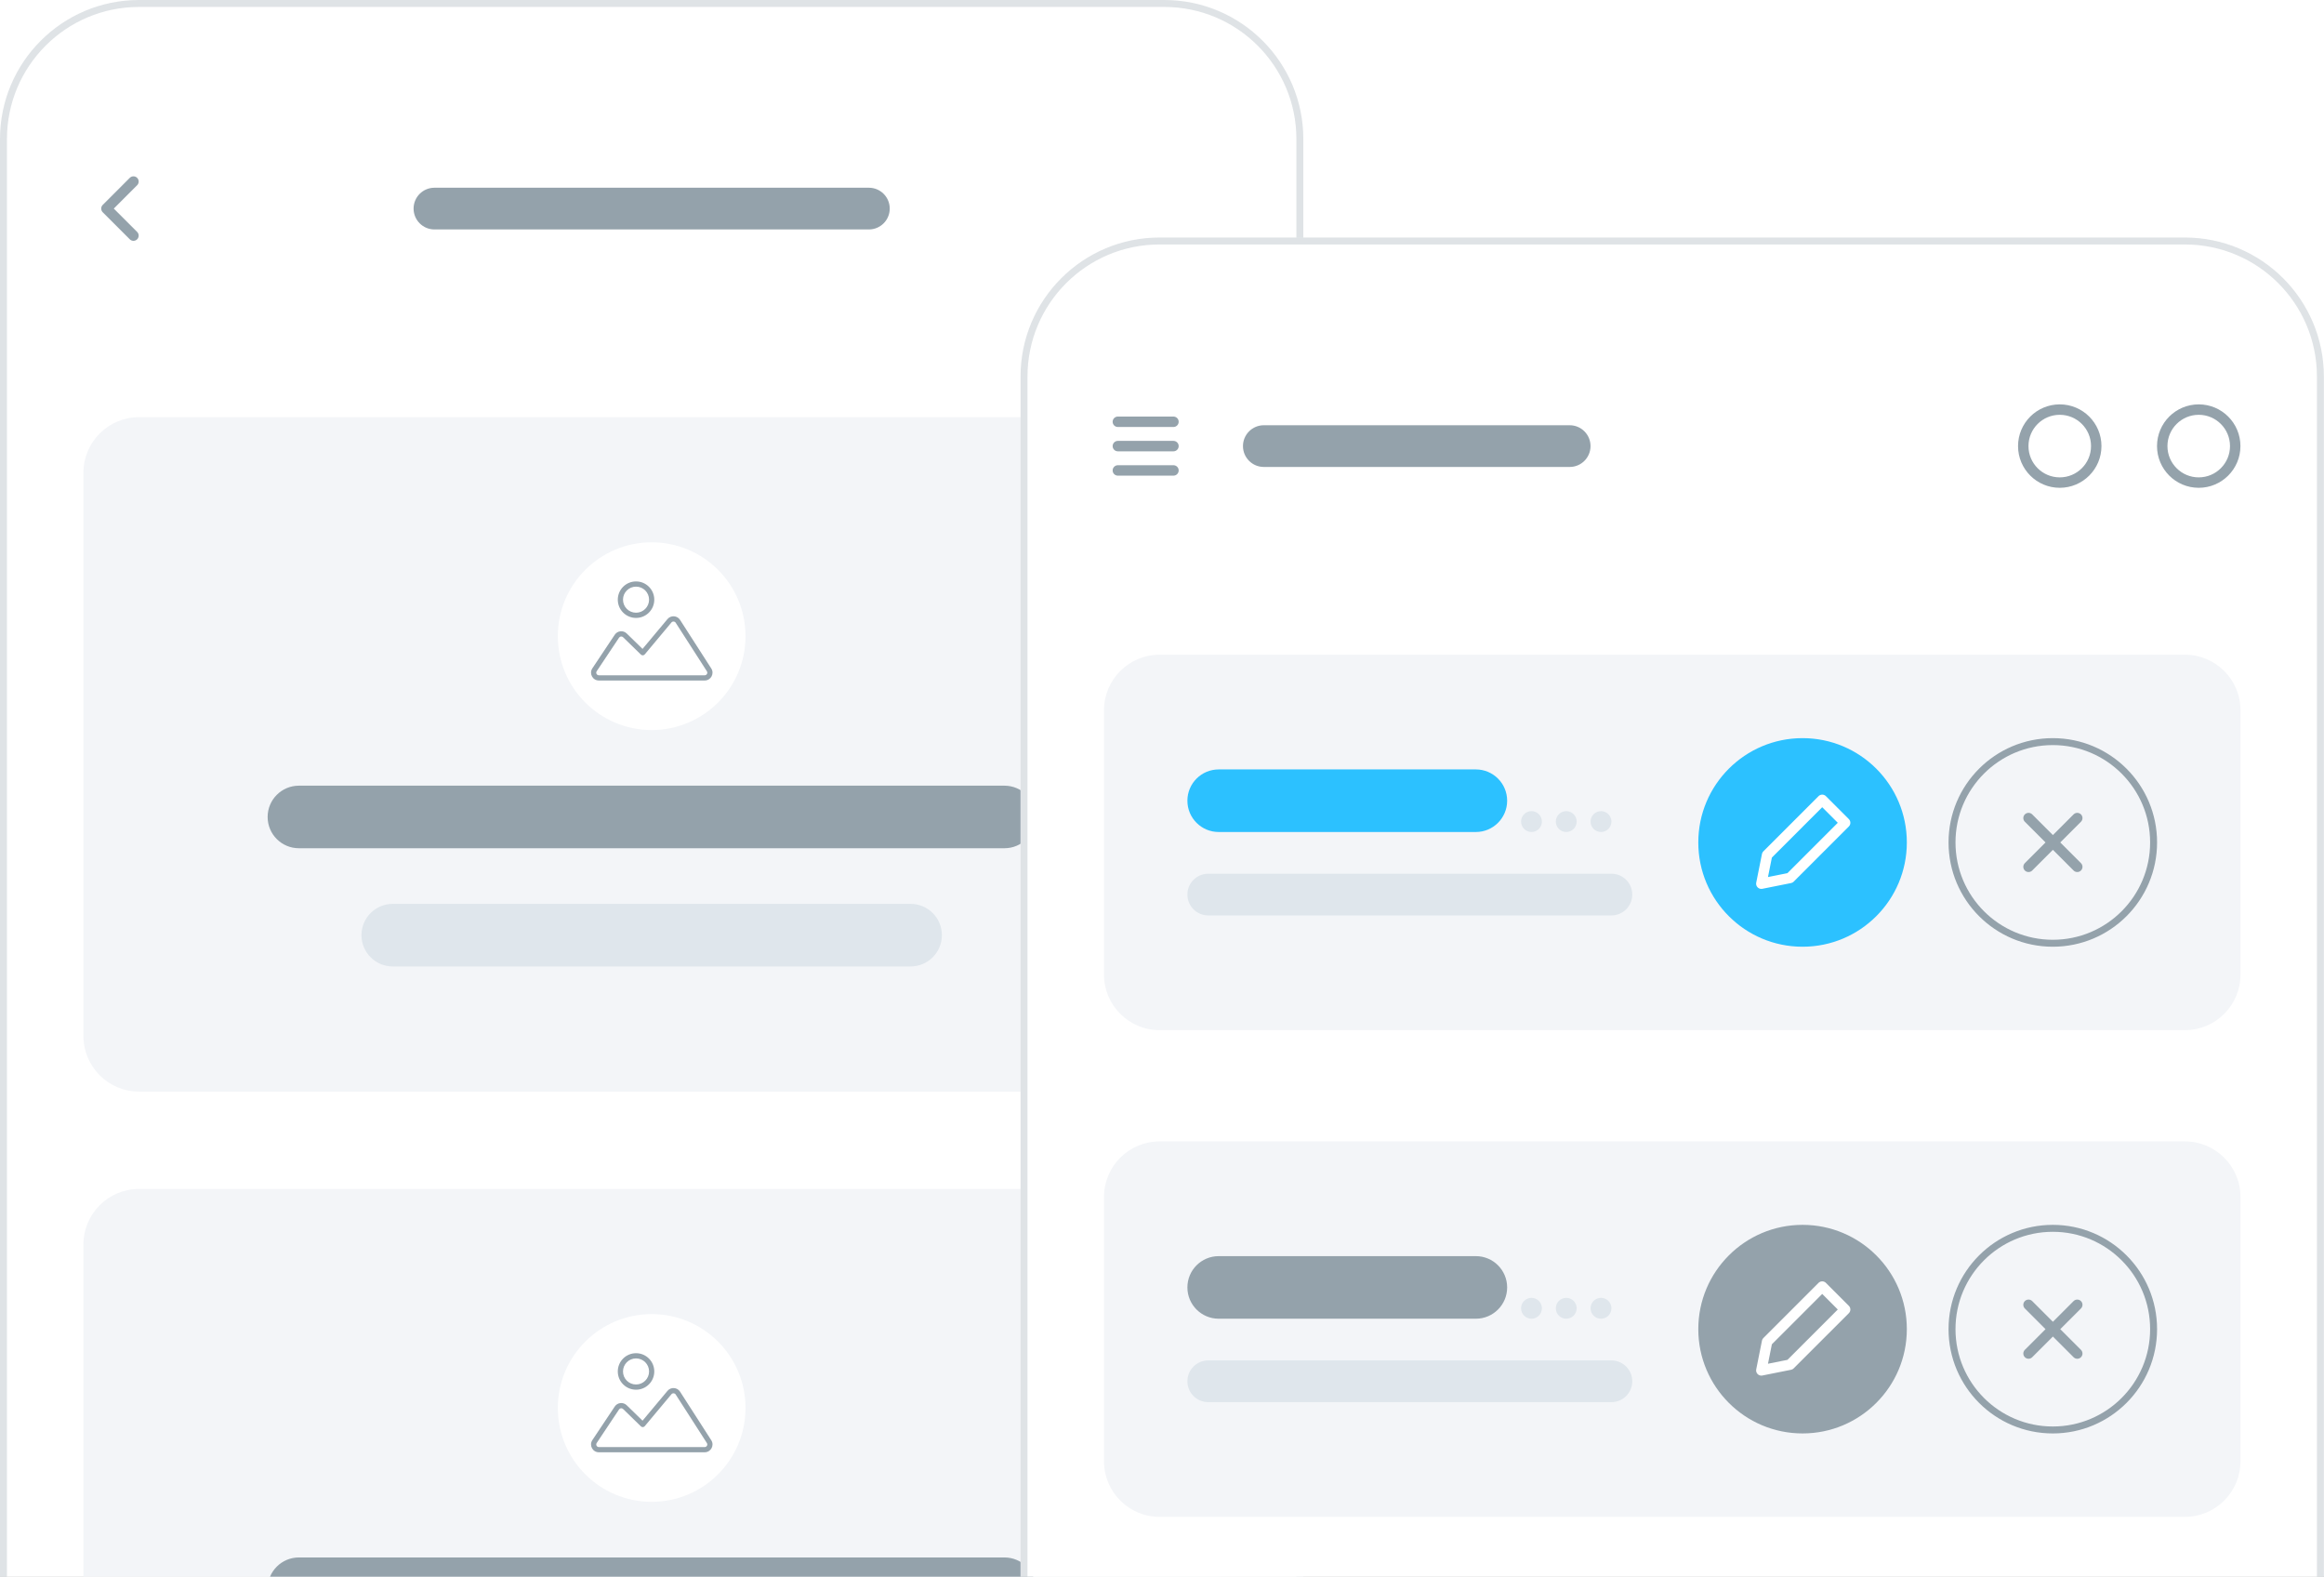 <svg width="460" height="312" viewBox="0 0 460 312" fill="none" xmlns="http://www.w3.org/2000/svg">
<rect x="0" y="0" width="460" height="312" fill="#333333" stroke="none"/>
<g clip-path="url(#clip0_959_2676)">
<path d="M498 -57H-39C-52.255 -57 -63 -46.255 -63 -33V303C-63 316.255 -52.255 327 -39 327H498C511.255 327 522 316.255 522 303V-33C522 -46.255 511.255 -57 498 -57Z" fill="white"/>
<path d="M230.458 0H27.517C12.32 0 0 12.32 0 27.517V531.086C0 546.283 12.32 558.603 27.517 558.603H230.458C245.655 558.603 257.975 546.283 257.975 531.086V27.517C257.975 12.32 245.655 0 230.458 0Z" fill="white"/>
<path d="M26.417 35.923L21.066 41.274L26.417 46.624" stroke="#94A2AB" stroke-width="2.064" stroke-linecap="round" stroke-linejoin="round"/>
<path d="M171.983 37.148H85.991C83.711 37.148 81.863 38.996 81.863 41.276C81.863 43.556 83.711 45.404 85.991 45.404H171.983C174.262 45.404 176.11 43.556 176.11 41.276C176.11 38.996 174.262 37.148 171.983 37.148Z" fill="#94A2AB"/>
<path d="M230.46 82.551H27.519C21.44 82.551 16.512 87.479 16.512 93.558V205.003C16.512 211.082 21.44 216.01 27.519 216.01H230.46C236.539 216.01 241.467 211.082 241.467 205.003V93.558C241.467 87.479 236.539 82.551 230.46 82.551Z" fill="#F3F5F8"/>
<path d="M128.988 107.316H128.988C118.73 107.316 110.414 115.632 110.414 125.891V125.891C110.414 136.149 118.73 144.465 128.988 144.465H128.988C139.247 144.465 147.563 136.149 147.563 125.891V125.891C147.563 115.632 139.247 107.316 128.988 107.316Z" fill="white"/>
<path fill-rule="evenodd" clip-rule="evenodd" d="M125.894 116.087C124.469 116.087 123.314 117.242 123.314 118.666C123.314 120.091 124.469 121.246 125.894 121.246C127.319 121.246 128.474 120.091 128.474 118.666C128.474 117.242 127.319 116.087 125.894 116.087ZM122.282 118.666C122.282 116.672 123.899 115.055 125.894 115.055C127.888 115.055 129.505 116.672 129.505 118.666C129.505 120.661 127.888 122.278 125.894 122.278C123.899 122.278 122.282 120.661 122.282 118.666ZM133.737 123.222C133.549 122.929 133.131 122.903 132.907 123.17L127.616 129.496C127.524 129.606 127.39 129.673 127.247 129.68C127.103 129.687 126.963 129.635 126.861 129.534L123.328 126.094C123.097 125.869 122.718 125.909 122.539 126.177L118.106 132.827C117.877 133.17 118.123 133.629 118.535 133.629H139.482C139.89 133.629 140.137 133.177 139.916 132.834L133.737 123.222ZM132.116 122.508C132.786 121.707 134.04 121.785 134.605 122.664L140.784 132.276C141.446 133.306 140.707 134.661 139.482 134.661H118.535C117.299 134.661 116.561 133.283 117.247 132.254L121.68 125.605C122.217 124.799 123.354 124.679 124.048 125.355L127.182 128.407L132.116 122.508Z" fill="#94A2AB"/>
<path d="M198.815 155.473H59.164C55.745 155.473 52.973 158.245 52.973 161.664C52.973 165.083 55.745 167.855 59.164 167.855H198.815C202.235 167.855 205.007 165.083 205.007 161.664C205.007 158.245 202.235 155.473 198.815 155.473Z" fill="#94A2AB"/>
<path d="M180.24 178.863H77.738C74.319 178.863 71.547 181.635 71.547 185.055C71.547 188.474 74.319 191.246 77.738 191.246H180.24C183.66 191.246 186.432 188.474 186.432 185.055C186.432 181.635 183.66 178.863 180.24 178.863Z" fill="#DFE6EC"/>
<path d="M230.46 235.273H27.519C21.44 235.273 16.512 240.201 16.512 246.28V357.725C16.512 363.804 21.44 368.732 27.519 368.732H230.46C236.539 368.732 241.467 363.804 241.467 357.725V246.28C241.467 240.201 236.539 235.273 230.46 235.273Z" fill="#F3F5F8"/>
<path d="M128.988 260.039H128.988C118.73 260.039 110.414 268.355 110.414 278.613V278.613C110.414 288.872 118.73 297.188 128.988 297.188H128.988C139.247 297.188 147.563 288.872 147.563 278.613V278.613C147.563 268.355 139.247 260.039 128.988 260.039Z" fill="white"/>
<path fill-rule="evenodd" clip-rule="evenodd" d="M125.894 268.809C124.469 268.809 123.314 269.964 123.314 271.389C123.314 272.814 124.469 273.969 125.894 273.969C127.319 273.969 128.474 272.814 128.474 271.389C128.474 269.964 127.319 268.809 125.894 268.809ZM122.282 271.389C122.282 269.394 123.899 267.777 125.894 267.777C127.888 267.777 129.505 269.394 129.505 271.389C129.505 273.384 127.888 275.001 125.894 275.001C123.899 275.001 122.282 273.384 122.282 271.389ZM133.737 275.944C133.549 275.652 133.131 275.625 132.907 275.892L127.616 282.218C127.524 282.329 127.39 282.395 127.247 282.403C127.103 282.41 126.963 282.357 126.861 282.257L123.328 278.816C123.097 278.591 122.718 278.631 122.539 278.9L118.106 285.549C117.877 285.892 118.123 286.352 118.535 286.352H139.482C139.89 286.352 140.137 285.9 139.916 285.557L133.737 275.944ZM132.116 275.23C132.786 274.429 134.04 274.508 134.605 275.386L140.784 284.999C141.446 286.029 140.707 287.383 139.482 287.383H118.535C117.299 287.383 116.561 286.006 117.247 284.977L121.68 278.328C122.217 277.522 123.354 277.402 124.048 278.077L127.182 281.129L132.116 275.23Z" fill="#94A2AB"/>
<path d="M198.815 308.195H59.164C55.745 308.195 52.973 310.967 52.973 314.387C52.973 317.806 55.745 320.578 59.164 320.578H198.815C202.235 320.578 205.007 317.806 205.007 314.387C205.007 310.967 202.235 308.195 198.815 308.195Z" fill="#94A2AB"/>
<path d="M230.458 0.688H27.517C12.7 0.688 0.688 12.7 0.688 27.517V531.085C0.688 545.903 12.7 557.914 27.517 557.914H230.458C245.276 557.914 257.288 545.903 257.288 531.085V27.517C257.288 12.7 245.276 0.688 230.458 0.688Z" stroke="#94A2AB" stroke-opacity="0.3" stroke-width="1.376"/>
<path d="M432.458 47H229.517C214.32 47 202 59.32 202 74.517V578.086C202 593.283 214.32 605.603 229.517 605.603H432.458C447.655 605.603 459.975 593.283 459.975 578.086V74.517C459.975 59.32 447.655 47 432.458 47Z" fill="white"/>
<path d="M432.464 129.555H229.523C223.444 129.555 218.516 134.483 218.516 140.562V192.845C218.516 198.924 223.444 203.852 229.523 203.852H432.464C438.543 203.852 443.471 198.924 443.471 192.845V140.562C443.471 134.483 438.543 129.555 432.464 129.555Z" fill="#F3F5F8"/>
<path d="M292.126 152.258H241.219C237.799 152.258 235.027 155.03 235.027 158.449C235.027 161.869 237.799 164.641 241.219 164.641H292.126C295.545 164.641 298.317 161.869 298.317 158.449C298.317 155.03 295.545 152.258 292.126 152.258Z" fill="#2CC1FF"/>
<path fill-rule="evenodd" clip-rule="evenodd" d="M312.077 162.576C312.077 163.715 311.153 164.639 310.013 164.639C308.873 164.639 307.949 163.715 307.949 162.576C307.949 161.436 308.873 160.512 310.013 160.512C311.153 160.512 312.077 161.436 312.077 162.576ZM305.198 162.576C305.198 163.716 304.274 164.64 303.134 164.64C301.994 164.64 301.07 163.716 301.07 162.576C301.07 161.437 301.994 160.513 303.134 160.513C304.274 160.513 305.198 161.437 305.198 162.576ZM316.892 164.639C318.032 164.639 318.956 163.715 318.956 162.576C318.956 161.436 318.032 160.512 316.892 160.512C315.752 160.512 314.828 161.436 314.828 162.576C314.828 163.715 315.752 164.639 316.892 164.639Z" fill="#DFE6EC"/>
<path d="M318.955 172.895H239.155C236.875 172.895 235.027 174.743 235.027 177.022C235.027 179.302 236.875 181.15 239.155 181.15H318.955C321.235 181.15 323.083 179.302 323.083 177.022C323.083 174.743 321.235 172.895 318.955 172.895Z" fill="#DFE6EC"/>
<path d="M356.79 146.066H356.79C345.392 146.066 336.152 155.306 336.152 166.704V166.705C336.152 178.103 345.392 187.343 356.79 187.343H356.79C368.188 187.343 377.428 178.103 377.428 166.705V166.704C377.428 155.306 368.188 146.066 356.79 146.066Z" fill="#2CC1FF"/>
<path d="M349.764 169.193L360.68 158.277L365.22 162.817L354.304 173.733L348.629 174.868L349.764 169.193Z" stroke="white" stroke-width="2.064" stroke-linecap="round" stroke-linejoin="round"/>
<path d="M426.272 166.704C426.272 155.686 417.34 146.754 406.322 146.754C395.304 146.754 386.372 155.686 386.372 166.704C386.372 177.722 395.304 186.654 406.322 186.654C417.34 186.654 426.272 177.722 426.272 166.704Z" fill="#F3F5F8"/>
<path d="M411.164 171.531L401.516 161.883M401.516 171.531L411.164 161.883L401.516 171.531Z" stroke="#94A2AB" stroke-width="2.064" stroke-linecap="round" stroke-linejoin="round"/>
<path d="M426.272 166.704C426.272 155.686 417.34 146.754 406.322 146.754C395.304 146.754 386.372 155.686 386.372 166.704C386.372 177.722 395.304 186.654 406.322 186.654C417.34 186.654 426.272 177.722 426.272 166.704Z" stroke="#94A2AB" stroke-width="1.376"/>
<path d="M432.464 225.867H229.523C223.444 225.867 218.516 230.795 218.516 236.874V289.157C218.516 295.236 223.444 300.164 229.523 300.164H432.464C438.543 300.164 443.471 295.236 443.471 289.157V236.874C443.471 230.795 438.543 225.867 432.464 225.867Z" fill="#F3F5F8"/>
<path d="M292.126 248.57H241.219C237.799 248.57 235.027 251.342 235.027 254.762C235.027 258.181 237.799 260.953 241.219 260.953H292.126C295.545 260.953 298.317 258.181 298.317 254.762C298.317 251.342 295.545 248.57 292.126 248.57Z" fill="#94A2AB"/>
<path fill-rule="evenodd" clip-rule="evenodd" d="M312.077 258.888C312.077 260.028 311.153 260.952 310.013 260.952C308.873 260.952 307.949 260.028 307.949 258.888C307.949 257.748 308.873 256.824 310.013 256.824C311.153 256.824 312.077 257.748 312.077 258.888ZM305.198 258.889C305.198 260.029 304.274 260.953 303.134 260.953C301.994 260.953 301.07 260.029 301.07 258.889C301.07 257.749 301.994 256.825 303.134 256.825C304.274 256.825 305.198 257.749 305.198 258.889ZM316.892 260.952C318.032 260.952 318.956 260.028 318.956 258.888C318.956 257.748 318.032 256.824 316.892 256.824C315.752 256.824 314.828 257.748 314.828 258.888C314.828 260.028 315.752 260.952 316.892 260.952Z" fill="#DFE6EC"/>
<path d="M318.955 269.207H239.155C236.875 269.207 235.027 271.055 235.027 273.335C235.027 275.614 236.875 277.462 239.155 277.462H318.955C321.235 277.462 323.083 275.614 323.083 273.335C323.083 271.055 321.235 269.207 318.955 269.207Z" fill="#DFE6EC"/>
<path d="M356.79 242.379H356.79C345.392 242.379 336.152 251.619 336.152 263.017V263.017C336.152 274.415 345.392 283.655 356.79 283.655H356.79C368.188 283.655 377.428 274.415 377.428 263.017V263.017C377.428 251.619 368.188 242.379 356.79 242.379Z" fill="#94A2AB"/>
<path d="M349.764 265.505L360.68 254.59L365.22 259.13L354.304 270.045L348.629 271.18L349.764 265.505Z" stroke="white" stroke-width="2.064" stroke-linecap="round" stroke-linejoin="round"/>
<path d="M426.272 263.017C426.272 251.999 417.34 243.067 406.322 243.067C395.304 243.067 386.372 251.999 386.372 263.017C386.372 274.036 395.304 282.968 406.322 282.968C417.34 282.968 426.272 274.036 426.272 263.017Z" fill="#F3F5F8"/>
<path d="M411.164 267.843L401.516 258.196M401.516 267.843L411.164 258.196L401.516 267.843Z" stroke="#94A2AB" stroke-width="2.064" stroke-linecap="round" stroke-linejoin="round"/>
<path d="M426.272 263.017C426.272 251.999 417.34 243.067 406.322 243.067C395.304 243.067 386.372 251.999 386.372 263.017C386.372 274.036 395.304 282.968 406.322 282.968C417.34 282.968 426.272 274.036 426.272 263.017Z" stroke="#94A2AB" stroke-width="1.376"/>
<path d="M221.262 93.092H232.269M221.262 83.461H232.269H221.262ZM221.262 88.276H232.269H221.262Z" stroke="#94A2AB" stroke-width="2.064" stroke-linecap="round" stroke-linejoin="round"/>
<path d="M310.693 84.148H250.155C247.875 84.148 246.027 85.996 246.027 88.276C246.027 90.556 247.875 92.404 250.155 92.404H310.693C312.973 92.404 314.821 90.556 314.821 88.276C314.821 85.996 312.973 84.148 310.693 84.148Z" fill="#94A2AB"/>
<path d="M407.696 95.497C411.685 95.497 414.919 92.263 414.919 88.274C414.919 84.285 411.685 81.051 407.696 81.051C403.707 81.051 400.473 84.285 400.473 88.274C400.473 92.263 403.707 95.497 407.696 95.497Z" stroke="#94A2AB" stroke-width="2.064"/>
<path d="M435.204 95.497C439.193 95.497 442.427 92.263 442.427 88.274C442.427 84.285 439.193 81.051 435.204 81.051C431.214 81.051 427.98 84.285 427.98 88.274C427.98 92.263 431.214 95.497 435.204 95.497Z" stroke="#94A2AB" stroke-width="2.064"/>
<path d="M432.458 47.688H229.517C214.699 47.688 202.688 59.7 202.688 74.517V578.085C202.688 592.902 214.699 604.914 229.517 604.914H432.458C447.276 604.914 459.287 592.902 459.287 578.085V74.517C459.287 59.7 447.276 47.688 432.458 47.688Z" stroke="#94A2AB" stroke-opacity="0.3" stroke-width="1.376"/>
</g>
<defs>
<clipPath id="clip0_959_2676">
<rect width="460" height="327" fill="white"/>
</clipPath>
</defs>
</svg>
